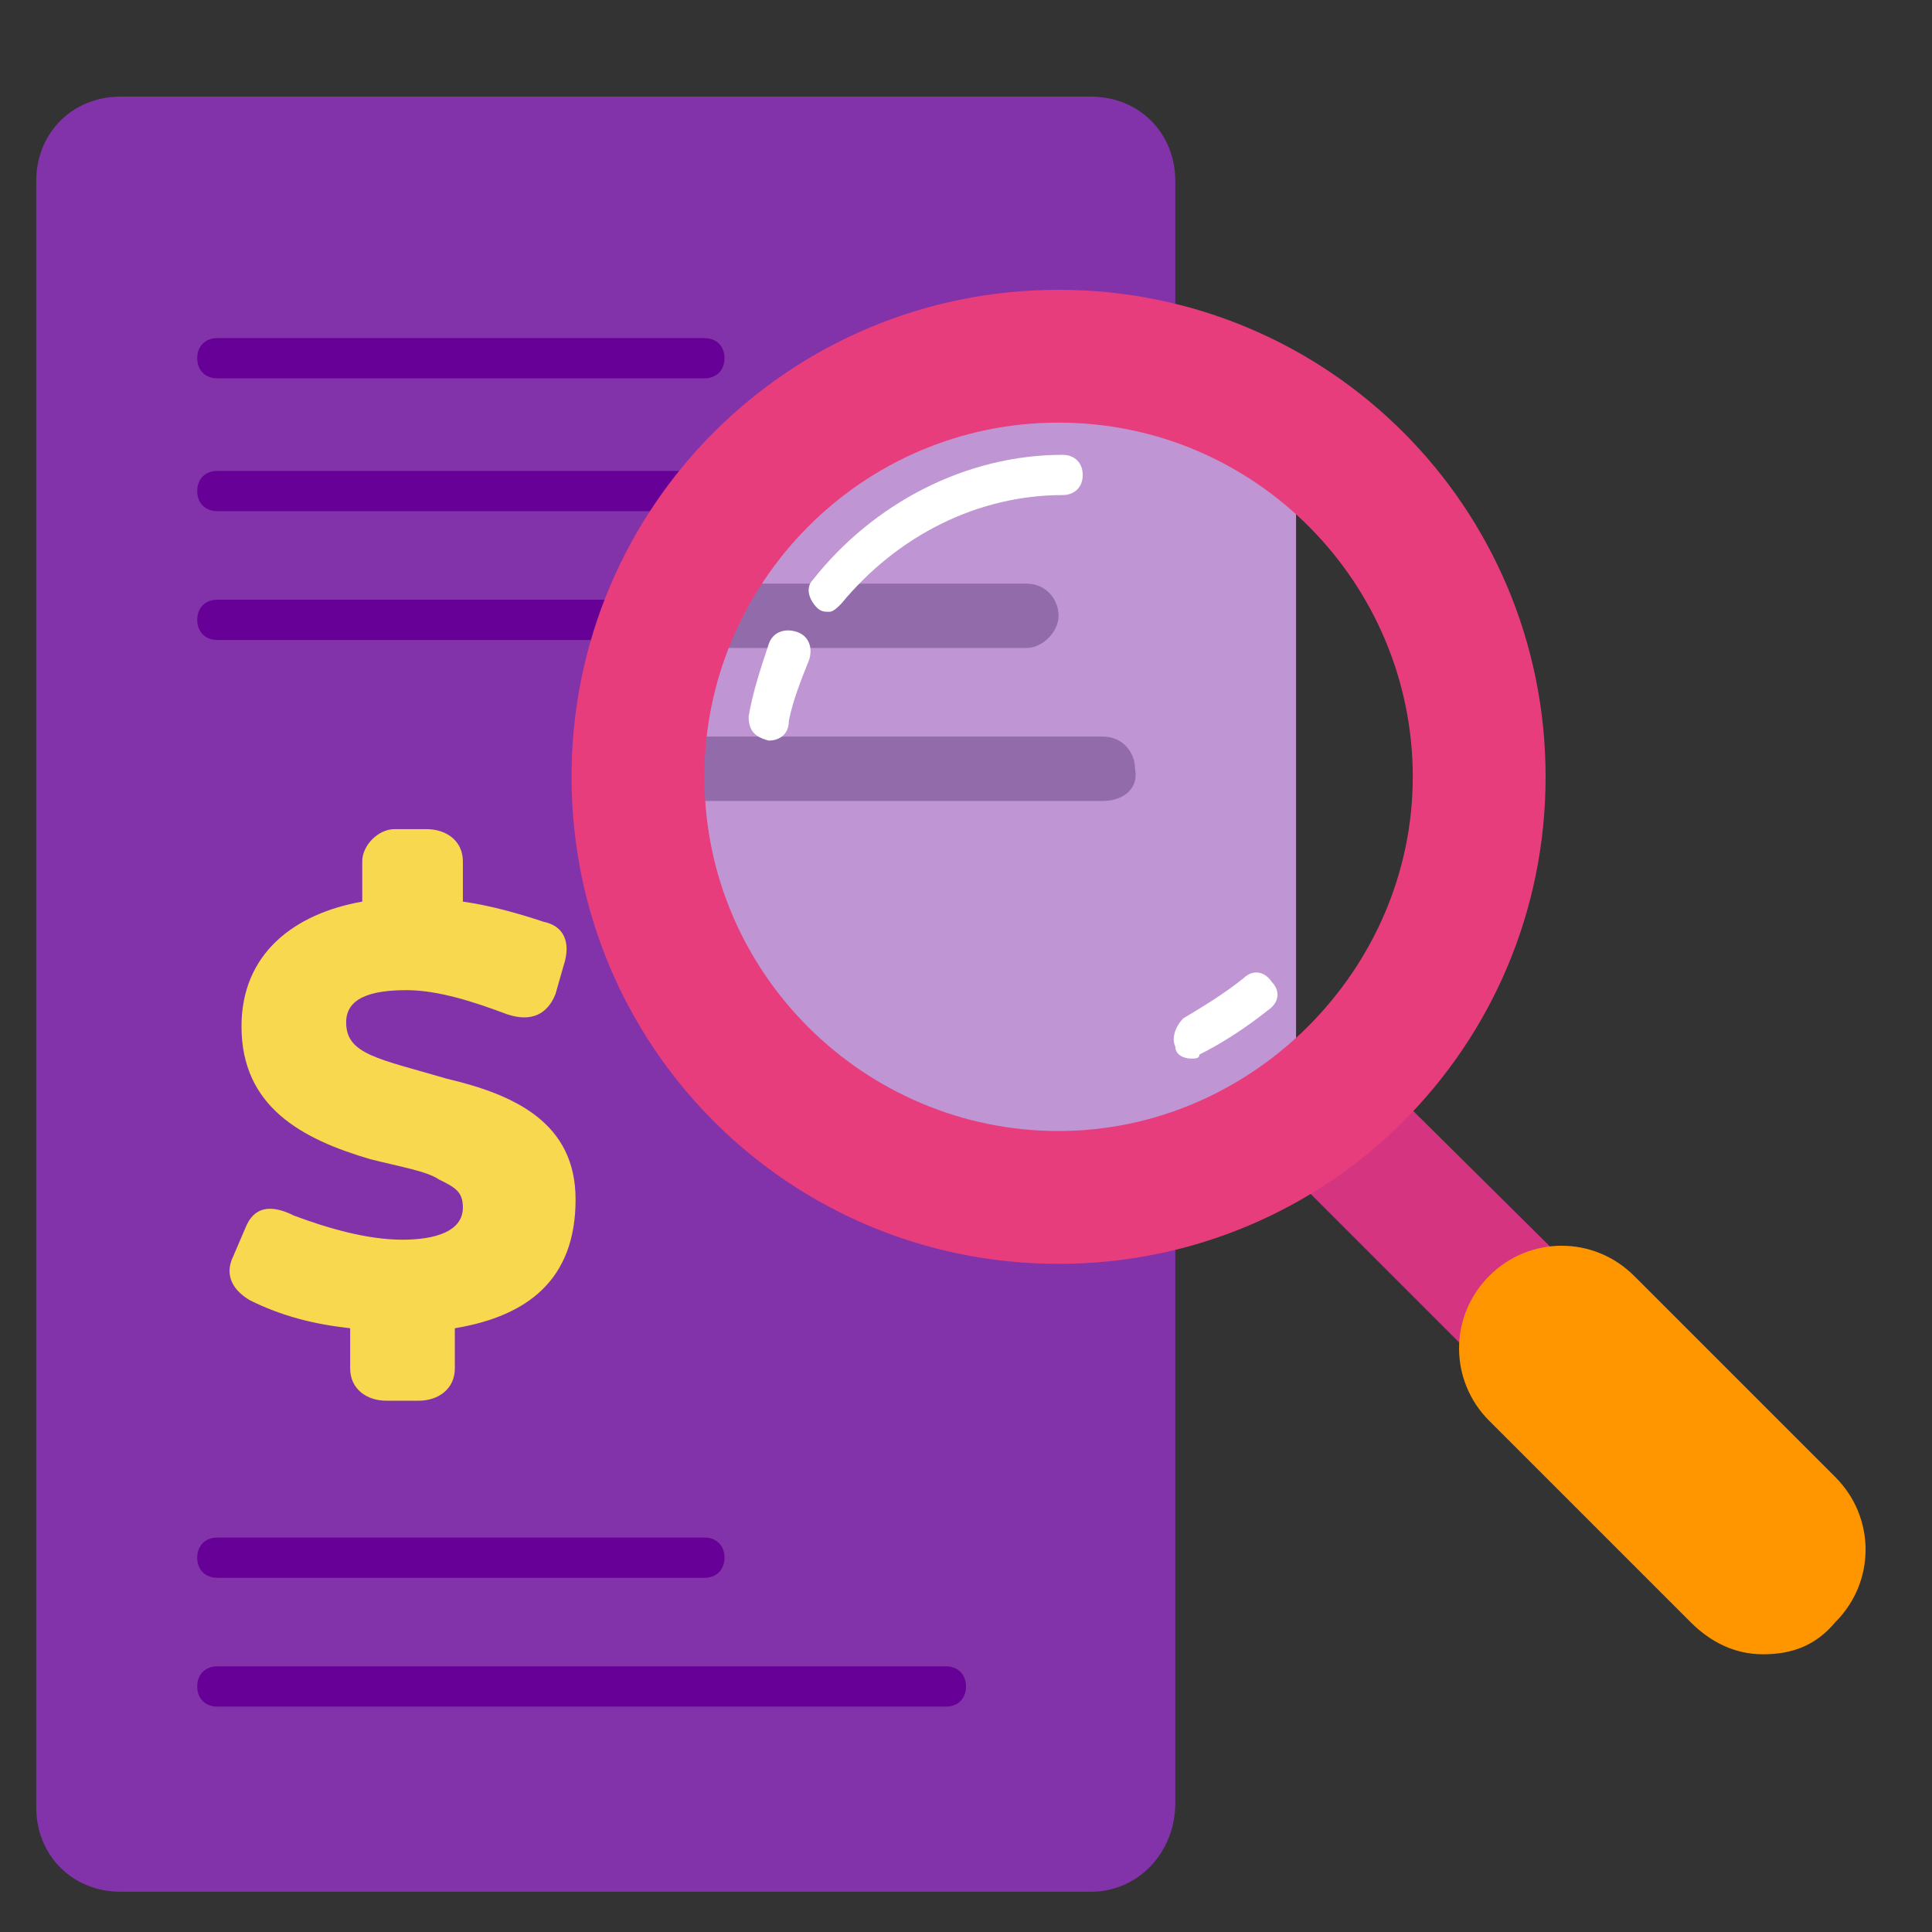 <svg version="1.1" id="Layer_1" xmlns="http://www.w3.org/2000/svg" x="0" y="0" viewBox="0 0 48 48" xml:space="preserve"><rect x="0" y="0" width="48" height="48" fill="#333333" stroke="none"/><style>.st1{fill:#660096}.st4{fill:#926caa}.st8{fill:#fff}</style><path d="M27.1 47H3c-1.2 0-2.1-.9-2.1-2.1V4.5c0-1.2.9-2.1 2.1-2.1h24.1c1.2 0 2.1.9 2.1 2.1v40.3c0 1.2-.9 2.2-2.1 2.2z" fill="#8233aa"/><path class="st1" d="M23.5 12.7H5.4c-.3 0-.5-.2-.5-.5s.2-.5.5-.5h18.1c.3 0 .5.2.5.5s-.2.5-.5.5zM17.5 9.4H5.4c-.3 0-.5-.2-.5-.5s.2-.5.5-.5h12.1c.3 0 .5.2.5.5s-.2.5-.5.5zM23.5 42.4H5.4c-.3 0-.5-.2-.5-.5s.2-.5.5-.5h18.1c.3 0 .5.2.5.5s-.2.5-.5.5zM17.5 39.2H5.4c-.3 0-.5-.2-.5-.5s.2-.5.5-.5h12.1c.3 0 .5.2.5.5s-.2.5-.5.5zM20.1 15.9H5.4c-.3 0-.5-.2-.5-.5s.2-.5.5-.5H20c.3 0 .5.2.5.5s-.2.5-.4.5z"/><path d="M6.2 32.3c-.5-.3-.6-.7-.4-1.1l.3-.7c.2-.5.6-.6 1.2-.3.8.3 1.8.6 2.7.6.8 0 1.5-.2 1.5-.8 0-.4-.2-.5-.6-.7-.3-.2-.9-.3-1.7-.5-1.7-.5-3.2-1.3-3.2-3.3 0-1.8 1.3-2.8 3-3.1v-1c0-.4.4-.8.8-.8h.8c.5 0 .9.3.9.8v1c.7.1 1.4.3 2 .5.5.1.7.5.5 1.1l-.2.7c-.2.5-.6.7-1.2.5-.8-.3-1.7-.6-2.5-.6-.9 0-1.5.2-1.5.8 0 .8.8.9 2.5 1.4 1.7.4 3.2 1.1 3.2 3 0 2-1.2 2.9-3 3.2v1c0 .5-.4.8-.9.8h-.8c-.5 0-.9-.3-.9-.8v-1c-.9-.1-1.7-.3-2.5-.7z" fill="#f7d84f"/><path d="M32.2 11.2c-1.3-.9-2.9-1.4-4.6-1.5-5.3-.3-9.8 3.6-10.1 8.9-.3 5.3 3.6 9.8 8.9 10.1 2.1.1 4.2-.4 5.8-1.5v-16z" fill="#bf96d3"/><path class="st4" d="M25.5 16.1h-9.2c-.5 0-.8-.4-.8-.8 0-.5.4-.8.8-.8h9.2c.5 0 .8.4.8.8s-.4.8-.8.8zM27.4 19.9h-11c-.5 0-.8-.4-.8-.8 0-.5.4-.8.8-.8h11c.5 0 .8.4.8.8.1.5-.3.8-.8.8z"/><path d="M43.8 40.2c-.4 0-.8-.2-1.2-.5L31.8 28.9c-.6-.6-.6-1.7 0-2.3.6-.6 1.7-.6 2.3 0L45 37.4c.6.6.6 1.7 0 2.3-.4.3-.8.5-1.2.5z" fill="#d53580"/><path d="M43.8 41.1c-.7 0-1.3-.3-1.8-.8l-5-5c-1-1-1-2.6 0-3.6s2.6-1 3.6 0l5 5c1 1 1 2.6 0 3.6-.5.6-1.1.8-1.8.8z" fill="#ff9600"/><path d="M26.3 31.4c-6.7 0-12.1-5.4-12.1-12.1S19.6 7.2 26.3 7.2s12.1 5.4 12.1 12.1S33 31.4 26.3 31.4zm0-20.9c-4.9 0-8.8 4-8.8 8.8 0 4.9 4 8.8 8.8 8.8s8.8-4 8.8-8.8c0-4.8-3.9-8.8-8.8-8.8z" fill="#e83d7d"/><path class="st8" d="M19.1 18.4c-.4-.1-.5-.3-.5-.6.1-.6.3-1.2.5-1.8.1-.3.4-.4.7-.3.3.1.4.4.3.7-.2.5-.4 1-.5 1.5 0 .4-.3.5-.5.5zM29.6 26.3c-.2 0-.4-.1-.4-.3-.1-.2 0-.5.2-.7.5-.3 1-.6 1.5-1 .2-.2.5-.2.7.1.2.2.2.5-.1.7-.5.4-1.1.8-1.7 1.1 0 .1-.1.1-.2.1zM20.6 15.2c-.1 0-.2 0-.3-.1-.2-.2-.3-.5-.1-.7 1.5-1.9 3.8-3.1 6.2-3.1.3 0 .5.2.5.5s-.2.5-.5.5c-2.1 0-4.1 1-5.5 2.7-.1.1-.2.2-.3.2z"/></svg>